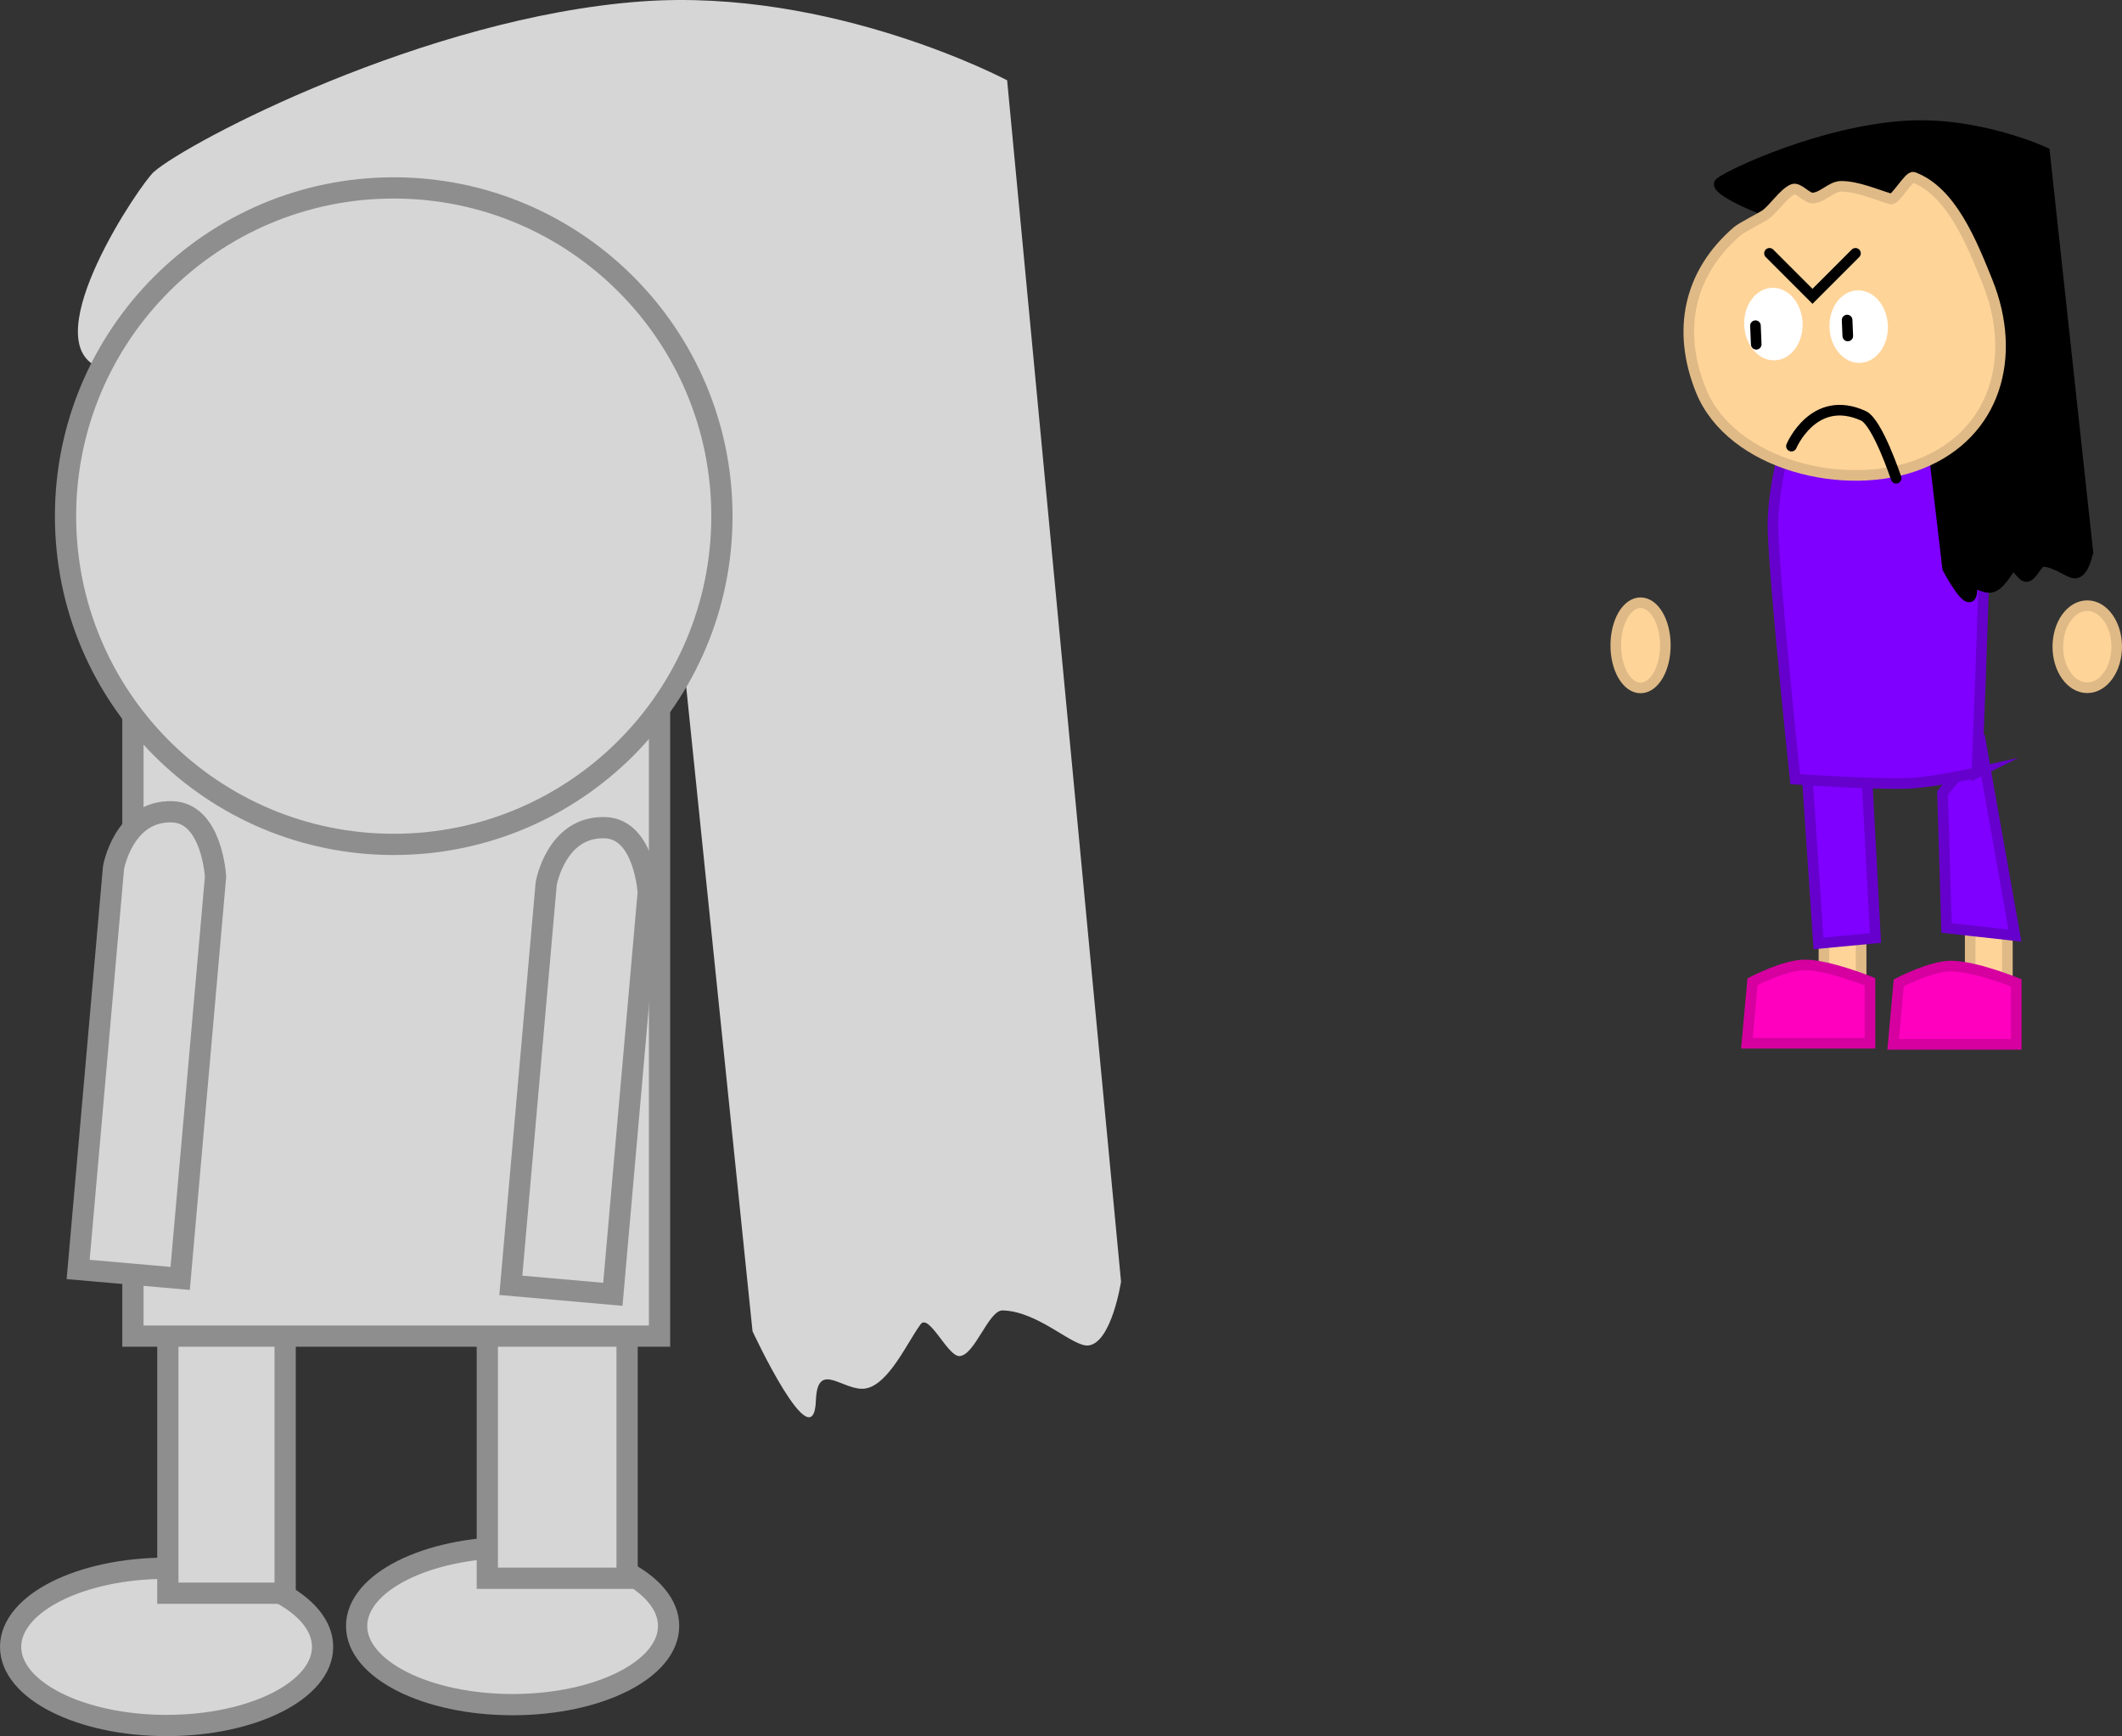 <svg version="1.1" xmlns="http://www.w3.org/2000/svg" xmlns:xlink="http://www.w3.org/1999/xlink" width="399.666" height="326.949" viewBox="0,0,399.666,326.949"><rect x="0" y="0" width="399.666" height="326.949" fill="#333333" stroke="none"/><g transform="translate(-26.705,-10.607)"><g data-paper-data="{&quot;isPaintingLayer&quot;:true}" fill-rule="nonzero" stroke-linejoin="miter" stroke-miterlimit="10" stroke-dasharray="" stroke-dashoffset="0" style="mix-blend-mode: normal"><path d="M237.847,251.965c0,0 -1.755,11.434 -6.106,12.02c-2.93,0.394 -9.34,-6.396 -16.179,-6.601c-2.682,-0.081 -5.253,8.513 -8.16,8.602c-2.206,0.068 -5.737,-8.116 -7.311,-5.983c-2.494,3.383 -5.966,11.249 -10.284,12.069c-4.122,0.783 -9.146,-5.6 -9.435,2.287c-0.428,11.711 -11.934,-13.05 -11.934,-13.05l-18.28,-177.565c0,0 -26.341,-28.815 -50.636,-28.431c-22.007,0.347 -41.447,30.233 -54.459,24.367c-11.752,-5.298 8.118,-34.515 10.621,-36.708c6.478,-5.674 51.142,-29.113 91.789,-32.093c36.024,-2.641 68.918,14.85 68.918,14.85l21.454,226.236z" data-paper-data="{&quot;index&quot;:null}" fill="#d6d6d6" stroke="none" stroke-width="0" stroke-linecap="butt"/><path d="M87.464,320.749c0,8.178 -13.153,14.807 -29.379,14.807c-16.226,0 -29.379,-6.629 -29.379,-14.807c0,-8.178 13.153,-14.807 29.379,-14.807c16.226,0 29.379,6.629 29.379,14.807z" fill="#d6d6d6" stroke="#8e8e8e" stroke-width="4" stroke-linecap="butt"/><path d="M152.632,316.818c0,8.178 -13.153,14.807 -29.379,14.807c-16.226,0 -29.379,-6.629 -29.379,-14.807c0,-8.178 13.153,-14.807 29.379,-14.807c16.226,0 29.379,6.629 29.379,14.807z" fill="#d6d6d6" stroke="#8e8e8e" stroke-width="4" stroke-linecap="butt"/><path d="M58.319,310.643v-49.827h22.093v49.827z" fill="#d6d6d6" stroke="#8e8e8e" stroke-width="4" stroke-linecap="butt"/><path d="M118.488,307.823v-53.117h26.324v53.117z" fill="#d6d6d6" stroke="#8e8e8e" stroke-width="4" stroke-linecap="butt"/><g stroke-width="2" stroke-linecap="butt"><path d="M370.235,194.828v-10.792h7v10.792z" data-paper-data="{&quot;index&quot;:null}" fill="#ffd499" stroke="#dfba86"/><path d="M355.723,207.078l1.054,-11.589c0,0 6.027,-3.161 9.833,-3.161c4.504,0 12.292,3.161 12.292,3.161v11.589z" data-paper-data="{&quot;index&quot;:null}" fill="#ff00bf" stroke="#d5009f"/></g><g stroke-width="2" stroke-linecap="butt"><path d="M397.783,195.036v-10.792h7v10.792z" data-paper-data="{&quot;index&quot;:null}" fill="#ffd499" stroke="#dfba86"/><path d="M383.271,207.286l1.054,-11.589c0,0 6.027,-3.161 9.833,-3.161c4.504,0 12.292,3.161 12.292,3.161v11.589z" data-paper-data="{&quot;index&quot;:null}" fill="#ff00bf" stroke="#d5009f"/></g><path d="M378.077,152.424l1.866,34.835l-10.743,1.02l-2.135,-31.732z" data-paper-data="{&quot;index&quot;:null}" fill="#7f00ff" stroke="#6600cc" stroke-width="2" stroke-linecap="round"/><path d="M399.877,151.13l6.33,35.664l-12.882,-1.434l-0.756,-25.422z" data-paper-data="{&quot;index&quot;:null}" fill="#7f00ff" stroke="#6600cc" stroke-width="2" stroke-linecap="round"/><path d="M399.039,156.109c0,0 -8.192,1.849 -13.089,2.026c-6.201,0.224 -21.138,-0.789 -21.138,-0.789c0,0 -3.765,-35.475 -4.172,-46.742c-0.24,-6.636 1.954,-14.666 1.954,-14.666l37.022,0.526c0,0 0.994,8.548 0.942,13.901c-0.103,10.625 -1.52,45.745 -1.52,45.745z" data-paper-data="{&quot;index&quot;:null}" fill="#7f00ff" stroke="#6600cc" stroke-width="2" stroke-linecap="butt"/><path d="M419.933,114.53c0,0 -0.667,3.803 -2.322,3.998c-1.115,0.131 -3.552,-2.127 -6.153,-2.196c-1.02,-0.027 -1.998,2.831 -3.103,2.861c-0.839,0.022 -2.182,-2.699 -2.781,-1.99c-0.949,1.125 -2.269,3.741 -3.911,4.014c-1.568,0.261 -3.479,-1.863 -3.588,0.761c-0.163,3.895 -4.539,-4.34 -4.539,-4.34l-6.952,-59.056c0,0 -18.277,-4.768 -28.689,-8.873c-4.47,-1.762 -8.194,-3.958 -7.242,-4.688c2.464,-1.887 19.451,-9.683 34.91,-10.674c13.701,-0.878 26.212,4.939 26.212,4.939l8.16,75.243z" data-paper-data="{&quot;index&quot;:null}" fill="#000000" stroke="#000000" stroke-width="2" stroke-linecap="butt"/><path d="M401.034,63.674c5.664,14.088 1.576,28.579 -12.512,34.243c-14.088,5.664 -35.802,0.289 -41.466,-13.799c-4.544,-11.303 -2.284,-22.061 6.823,-29.932c0.865,-0.748 4.309,-2.462 5.276,-3.106c1.541,-1.025 3.533,-4.136 5.244,-4.824c1.015,-0.408 2.613,1.716 3.728,1.644c1.962,-0.125 3.495,-2.205 5.364,-2.203c3.044,0.004 6.483,1.533 9.343,2.387c0.837,0.25 3.453,-4.39 4.255,-4.091c7.081,2.641 10.919,12.156 13.944,19.68z" data-paper-data="{&quot;index&quot;:null}" fill="#ffd499" stroke="#dfba86" stroke-width="2" stroke-linecap="butt"/><path d="M340.361,132.136c0,4.43 -2.089,8.021 -4.667,8.021c-2.577,0 -4.667,-3.591 -4.667,-8.021c0,-4.43 2.089,-8.021 4.667,-8.021c2.577,0 4.667,3.591 4.667,8.021z" data-paper-data="{&quot;index&quot;:null}" fill="#ffd499" stroke="#dfba86" stroke-width="2" stroke-linecap="butt"/><path d="M425.371,132.397c0,4.269 -2.481,7.729 -5.542,7.729c-3.061,0 -5.542,-3.46 -5.542,-7.729c0,-4.269 2.481,-7.729 5.542,-7.729c3.061,0 5.542,3.46 5.542,7.729z" data-paper-data="{&quot;index&quot;:null}" fill="#ffd499" stroke="#dfba86" stroke-width="2" stroke-linecap="butt"/><path d="M360.429,64.807c3.035,-0.126 5.622,2.829 5.778,6.6c0.156,3.771 -2.177,6.93 -5.212,7.055c-3.035,0.126 -5.622,-2.829 -5.778,-6.599c-0.156,-3.771 2.177,-6.93 5.212,-7.055z" fill="#ffffff" stroke="none" stroke-width="0" stroke-linecap="butt"/><path d="M376.496,65.288c3.035,-0.126 5.622,2.829 5.778,6.6c0.156,3.771 -2.177,6.93 -5.212,7.055c-3.035,0.126 -5.622,-2.829 -5.778,-6.6c-0.156,-3.771 2.177,-6.93 5.212,-7.055z" fill="#ffffff" stroke="none" stroke-width="0" stroke-linecap="butt"/><path d="M357.48,75.44l-0.145,-3.497" fill="none" stroke="#000000" stroke-width="2" stroke-linecap="round"/><path d="M374.599,70.88l0.124,2.997" fill="none" stroke="#000000" stroke-width="2" stroke-linecap="round"/><path d="M364.114,94.622c0,0 4.184,-9.964 13.546,-5.712c2.666,1.211 6.169,11.758 6.169,11.758" fill="none" stroke="#000000" stroke-width="2" stroke-linecap="round"/><path d="M376.172,58.314l-8.097,8.097l-8.097,-8.097" fill="none" stroke="#000000" stroke-width="2" stroke-linecap="round"/><path d="M51.739,262.226v-117.987h99.184v117.987z" fill="#d6d6d6" stroke="#8e8e8e" stroke-width="4" stroke-linecap="butt"/><path d="M39.047,107.81c0,-34.139 27.675,-61.814 61.814,-61.814c34.139,0 61.814,27.675 61.814,61.814c0,34.139 -27.675,61.814 -61.814,61.814c-34.139,0 -61.814,-27.675 -61.814,-61.814z" fill="#d6d6d6" stroke="#8e8e8e" stroke-width="4" stroke-linecap="butt"/><path d="M142.132,254.354l-19.216,-1.692l6.66,-75.646c0,0 1.87,-10.83 11.07,-10.54c7.506,0.236 8.147,12.232 8.147,12.232z" data-paper-data="{&quot;index&quot;:null}" fill="#d6d6d6" stroke="#8e8e8e" stroke-width="4" stroke-linecap="butt"/><path d="M60.64,251.363l-19.216,-1.692l6.66,-75.646c0,0 1.87,-10.83 11.07,-10.54c7.506,0.236 8.147,12.232 8.147,12.232z" data-paper-data="{&quot;index&quot;:null}" fill="#d6d6d6" stroke="#8e8e8e" stroke-width="4" stroke-linecap="butt"/></g></g></svg>